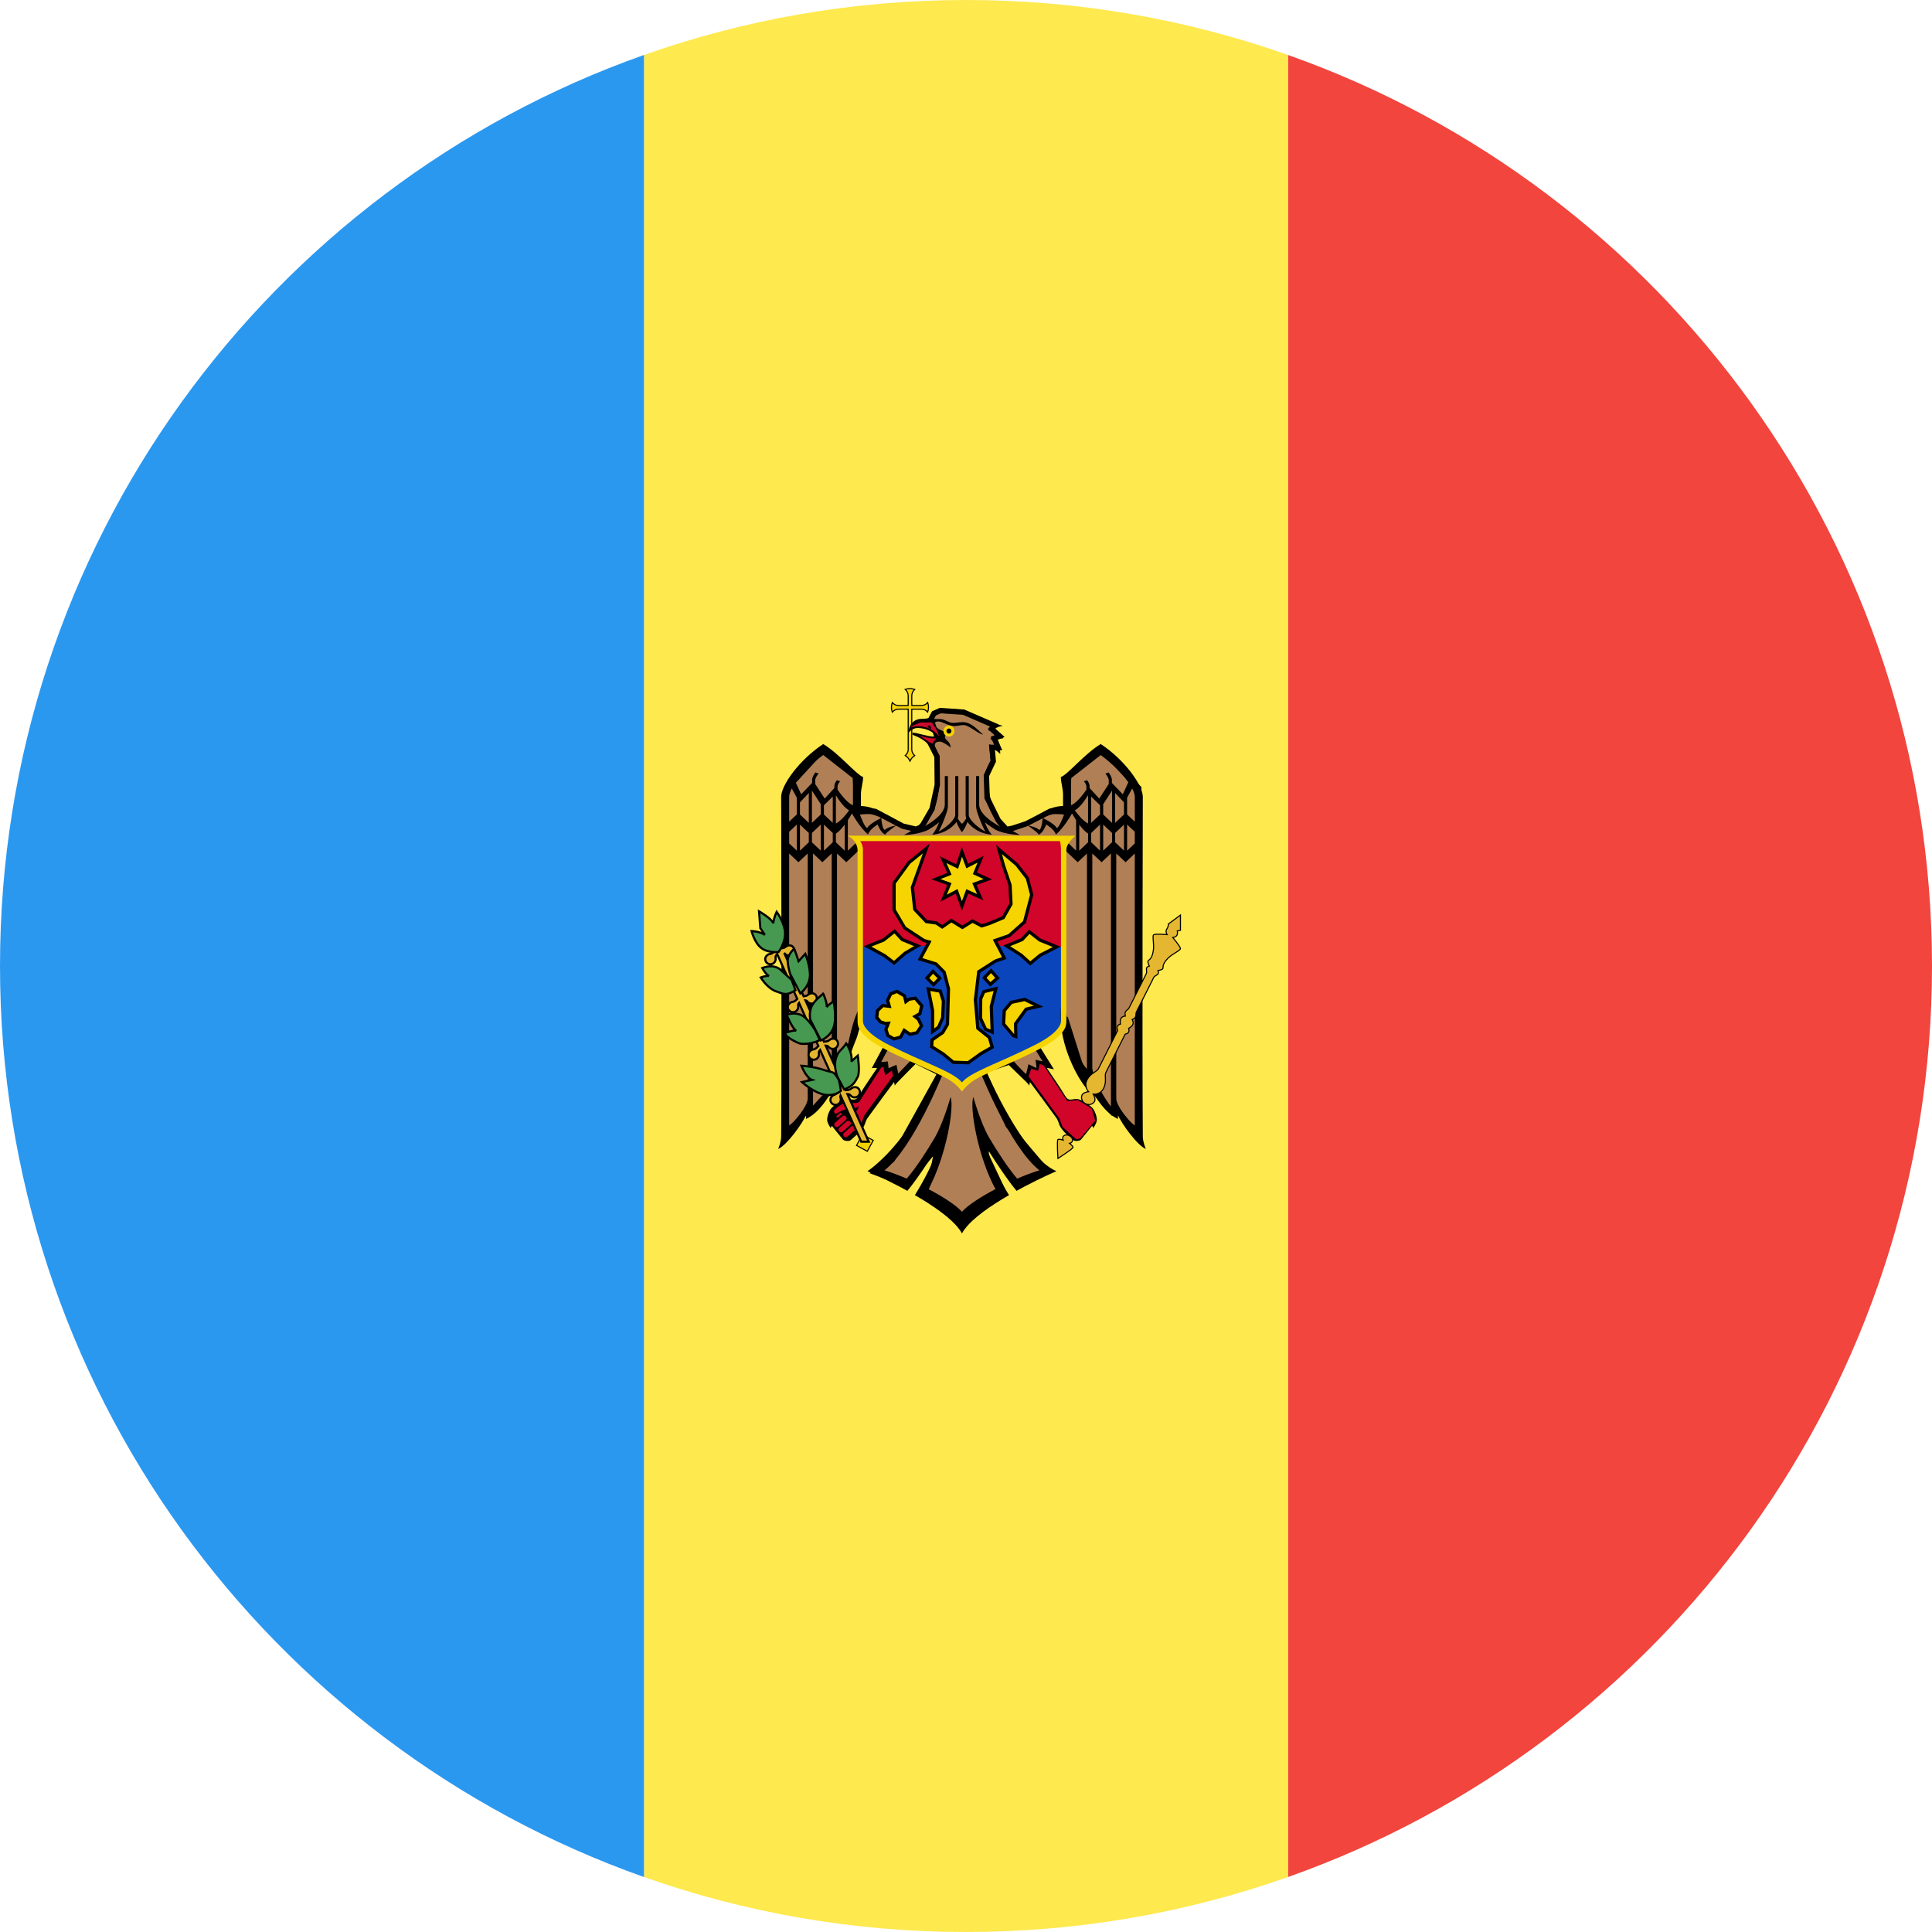 <?xml version="1.0" ?><svg height="180px" version="1.1" viewBox="0 0 180 180" width="180px" xmlns="http://www.w3.org/2000/svg" xmlns:sketch="http://www.bohemiancoding.com/sketch/ns" xmlns:xlink="http://www.w3.org/1999/xlink"><title/><desc/><defs/><g fill="none" fill-rule="evenodd" id="Page-1" stroke="none" stroke-width="1"><g id="Material" transform="translate(-180, -180)"><g id="Slice" transform="translate(180, 180)"/><g id="circle_moldova" transform="translate(180, 180)"><path d="M120,174.879 C154.956,162.524 180,129.187 180,90 C180,50.813 154.956,17.476 120,5.121 L120,174.879 L120,174.879 L120,174.879 L120,174.879 Z" fill="#F1453D" id="Oval-1-copy-4"/><path d="M120,174.879 C110.617,178.195 100.519,180 90,180 C79.481,180 69.383,178.195 60,174.879 L60,5.121 C69.383,1.805 79.481,0 90,0 C100.519,0 110.617,1.805 120,5.121 L120,174.879 L120,174.879 L120,174.879 L120,174.879 Z" fill="#FEE94E" id="Oval-1-copy-5"/><path d="M60,5.121 C25.044,17.476 0,50.813 0,90 C0,129.187 25.044,162.524 60,174.879 L60,5.121 L60,5.121 L60,5.121 L60,5.121 Z" fill="#2B98F0" id="Oval-1-copy-5"/><g id="group" transform="translate(70, 64)"><path d="M14.112,12.972 L11.54,11.599 L9.915,11.509 L9.804,8.322 L6.688,5.788 L3.511,9.258 L3.057,10.279 L3.203,41.851 L5.259,39.334 L5.69,39.441 L7.814,37.116 L9.618,32.512 L10.151,30.601 L12.583,33.51 L11.664,35.228 L12.499,35.165 L12.572,35.886 L13.339,35.557 L13.546,36.549 L15.239,34.814 L17.592,35.988 L13.126,44.04 L11.535,45.23 L14.403,46.319 L17.346,42.849 L16.92,45.129 L16.045,47.34 L19.626,49.427 L23.515,47.102 L21.604,43.042 L22.226,42.753 L24.748,46.45 L27.494,45.072 L23.925,40.848 L21.577,35.767 L24.053,34.939 L25.74,36.577 L25.992,35.512 L26.883,35.948 L26.771,35.058 L27.667,35.256 L26.574,33.504 L29.348,31.152 L31.102,36.696 L33.686,39.685 L34.234,39.617 L36.112,41.964 L36.095,9.434 L32.626,5.742 L29.259,8.521 L29.399,11.514 L27.886,11.571 L25.634,12.74 L24.372,13.159 L23.779,13.279 L23.005,12.428 L21.968,10.33 L21.901,8.26 L22.54,6.911 L22.422,5.635 L22.995,5.646 L22.63,4.784 L23.135,4.58 L22.378,3.905 L22.642,3.593 L19.784,2.352 L17.603,2.204 L17.015,2.465 L16.73,3.004 L17.306,4.654 L16.69,5.277 L17.301,6.485 L17.323,9.133 L16.836,11.368 L15.855,13.057 L15.34,13.256 L14.112,12.972 Z" fill="#B07F55" id="path2778" stroke="#000000" stroke-width="0.5"/><path d="M14.778,0.155 C14.611,0.155 14.463,0.187 14.339,0.228 C14.505,0.374 14.615,0.586 14.615,0.828 L14.615,1.578 C14.615,1.588 14.612,1.599 14.61,1.609 L14.61,1.728 L14.492,1.728 C14.482,1.73 14.472,1.733 14.461,1.733 L14.395,1.733 L14.175,1.733 L13.72,1.733 C13.484,1.733 13.277,1.623 13.133,1.459 C13.091,1.586 13.056,1.731 13.056,1.903 C13.056,2.073 13.087,2.222 13.128,2.348 C13.272,2.18 13.481,2.069 13.72,2.069 L14.175,2.069 L14.272,2.069 L14.461,2.069 L14.615,2.069 C14.614,2.085 14.61,2.1 14.61,2.115 L14.61,2.193 C14.612,2.203 14.615,2.213 14.615,2.224 L14.615,2.514 L14.615,4.851 L14.615,5.829 C14.615,6.063 14.496,6.247 14.339,6.392 C14.451,6.462 14.547,6.55 14.63,6.651 C14.704,6.74 14.733,6.828 14.783,6.92 C14.834,6.828 14.863,6.74 14.937,6.651 C15.018,6.552 15.113,6.467 15.223,6.397 C15.065,6.252 14.947,6.064 14.947,5.829 L14.947,4.143 L14.947,2.514 L14.947,2.472 L14.947,2.224 L14.947,2.074 L15.07,2.074 C15.08,2.072 15.09,2.069 15.1,2.069 L15.386,2.069 L15.841,2.069 C16.077,2.069 16.284,2.178 16.429,2.343 C16.47,2.216 16.506,2.071 16.506,1.898 C16.506,1.729 16.474,1.579 16.434,1.453 C16.29,1.622 16.08,1.733 15.841,1.733 L15.386,1.733 L15.1,1.733 C15.09,1.733 15.079,1.73 15.07,1.727 L14.952,1.727 L14.952,1.609 C14.95,1.599 14.947,1.588 14.947,1.577 L14.947,0.828 C14.947,0.589 15.055,0.379 15.218,0.233 C15.092,0.191 14.949,0.155 14.778,0.155 L14.778,0.155 L14.778,0.155 L14.778,0.155 L14.778,0.155 L14.778,0.155 L14.778,0.155 Z" fill="#F5D402" id="path2303" stroke="#000000" stroke-width="0.1"/><path d="M12.037,35.282 L9.881,38.617 L8.835,38.585 L7.758,39.099 L7.409,40.286 L7.567,40.831 L8.74,42.114 L9.691,41.568 L10.452,40.735 L10.642,39.996 L13.368,36.404 L13.241,35.506 L12.639,35.891 L12.417,35.154 L12.037,35.282 L12.037,35.282 L12.037,35.282 L12.037,35.282 Z" fill="#D10429" id="path2516"/><rect fill="#F5D402" height="1.156" id="rect2288" stroke="#000000" stroke-width="0.1" transform="translate(10.578, 42.481) rotate(28.599) translate(-10.578, -42.481) " width="1.143" x="10.007" y="41.903"/><path d="M10.103,23.574 L10.135,31.432 L10.705,32.363 L14.319,34.383 L18.947,36.532 L19.549,37.174 L23.544,34.961 L28.234,32.716 L29.122,31.336 L29.122,23.606 L10.103,23.574 L10.103,23.574 L10.103,23.574 L10.103,23.574 Z" fill="#0B45BB" id="path2754"/><path d="M10.122,14.822 L10.066,23.847 L10.398,24.219 L13.142,24.55 L16.112,24.11 C16.112,24.11 17.836,24.38 19.025,24.566 C19.026,24.572 19.06,24.747 19.06,24.747 C19.06,24.747 19.492,24.68 19.628,24.659 C19.761,24.68 20.19,24.747 20.19,24.747 L20.226,24.566 C21.415,24.38 23.139,24.11 23.139,24.11 L26.108,24.55 L28.852,24.219 L29.185,23.847 L29.128,14.822 L29.369,14.114 L26.083,14.139 L19.628,14.207 L13.168,14.139 L9.882,14.114 C9.714,13.874 10.122,14.822 10.122,14.822 L10.122,14.822 L10.122,14.822 L10.122,14.822 Z" fill="#D10429" id="path2355"/><path d="M23.073,15.144 L23.476,16.595 L24.103,18.455 L24.193,20.224 L23.476,21.495 L22.176,22.039 L21.459,22.265 L20.607,21.812 L19.665,22.402 L18.635,21.767 L17.783,22.357 L17.244,21.994 L16.304,21.858 L15.228,20.723 L15.004,18.682 L16.304,15.053 L14.689,16.368 L13.3,18.273 L13.3,20.768 L14.286,22.447 L16.08,23.626 L16.573,23.763 L15.721,25.351 L17.2,25.804 L17.962,26.575 L18.366,28.117 L18.276,31.429 L17.827,32.2 L16.841,32.881 L16.797,33.516 L17.873,34.196 L18.813,34.967 L20.204,35.013 L21.414,34.15 L22.444,33.561 L22.176,32.654 L21.1,31.792 L20.875,29.161 L21.189,26.53 L22.759,25.532 L23.566,25.26 L22.714,23.626 L24.014,23.173 L25.448,21.903 L26.121,19.362 L25.717,17.82 L24.731,16.55 L23.073,15.144 Z M10.834,24.171 L12.314,23.581 L13.345,22.765 L14.062,23.536 L15.497,24.125 L14.331,24.806 L13.3,25.713 L12.403,25.033 L10.834,24.171 Z M25.897,22.81 L25.224,23.536 L23.79,24.125 L25.135,24.987 L25.987,25.759 L26.928,24.987 L28.452,24.216 L26.883,23.581 L25.897,22.81 Z M19.621,15.37 L19.172,16.732 L17.873,16.096 L18.455,17.412 L17.2,17.911 L18.455,18.364 L17.917,19.68 L19.128,19.045 L19.621,20.406 L20.114,19.045 L21.324,19.59 L20.786,18.364 L22.041,17.911 L20.831,17.366 L21.369,16.051 L20.114,16.687 L19.621,15.37 Z M16.931,26.507 L17.558,27.142 L16.976,27.732 L16.371,27.119 L16.931,26.507 Z M22.333,26.439 L21.705,27.097 L22.266,27.71 L22.938,27.119 L22.333,26.439 Z M22.782,28.117 L21.66,28.389 L21.369,29.047 L21.347,30.862 L21.817,31.883 L22.444,32.155 L22.356,29.773 L22.782,28.117 Z M16.483,28.14 L16.886,30.159 L16.886,32.11 L17.447,31.701 L17.827,30.816 L17.894,29.275 L17.603,28.344 L16.483,28.14 Z M26.771,29.751 L25.471,29.116 L24.216,29.387 L23.566,30.159 L23.499,31.406 L24.418,32.495 L24.642,32.563 L24.619,31.383 L25.605,30.023 L26.771,29.751 Z M14.398,29.319 L14.264,28.776 L13.569,28.367 L12.986,28.594 L12.694,29.206 L12.852,29.751 L12.247,29.683 L11.753,30.159 L11.686,30.793 L12.023,31.202 L12.493,31.361 L12.762,31.338 L12.538,31.905 L12.717,32.472 L13.278,32.79 L13.905,32.632 L14.242,31.996 L14.779,32.359 L15.429,32.222 L15.855,31.565 L15.564,30.953 L15.25,30.703 L15.698,30.454 L15.878,29.706 L15.272,29.002 L14.689,29.093 L14.398,29.319 Z" fill="#F5D402" id="path2762" stroke="#000000" stroke-width="0.3"/><path d="M17.083,2.25 C16.801,2.439 16.824,2.686 16.726,2.772 C16.493,2.976 16.095,2.969 15.903,2.969 C14.661,2.969 14.615,4.313 14.615,4.313 C14.615,4.313 14.932,3.827 15.494,3.827 C16.427,3.827 17.134,4.342 17.134,4.536 C17.134,4.614 17.038,4.629 17.032,4.629 C16.423,4.629 15.502,4.274 15.014,4.256 L15.014,4.453 C16.105,4.884 17.211,5.428 17.211,7.825 C17.211,9.334 17.033,10.875 16.286,12.086 C16.022,12.515 15.645,12.882 15.193,13.209 C14.991,13.147 14.043,12.849 13.378,12.474 C12.208,11.814 11.601,11.158 10.21,11.093 L10.21,10.023 C10.21,9.451 10.414,8.936 10.414,8.389 C9.828,8.23 8.2,6.216 6.699,5.322 C4.489,6.77 2.779,9.147 2.779,10.24 C2.779,10.24 2.845,33.729 2.779,41.911 C2.779,42.383 2.498,43.049 2.498,43.049 C3.304,42.704 4.783,40.657 5.094,39.879 L5.094,40.251 C6.312,39.689 7.204,38.212 7.603,37.448 C7.61,37.558 7.629,37.836 7.629,37.836 C8.717,36.87 10.102,31.164 10.102,31.164 L10.031,29.965 C8.993,31.983 9.073,34.623 7.982,35.581 L7.982,15.52 L8.845,16.332 L10.154,15.096 L10.154,14.155 L8.993,15.251 L8.993,12.412 C9.168,12.144 9.284,11.945 9.372,11.786 C9.559,12.118 10.166,13.133 10.879,13.757 C10.996,13.274 11.768,12.815 11.768,12.815 C11.768,12.815 12.045,13.574 12.469,13.762 C12.618,13.496 13.506,12.909 13.506,12.909 C13.506,12.909 12.746,13.025 12.438,13.317 C12.173,13.257 12.106,12.2 12.106,12.2 C12.106,12.2 10.987,12.751 10.792,13.146 C10.579,13.088 10.247,12.238 10.118,11.89 C10.313,11.868 10.588,11.843 10.951,11.843 C11.27,11.843 11.678,11.996 12.106,12.2 C12.576,12.424 13.067,12.707 13.506,12.908 C14.068,13.166 14.919,13.218 15.167,13.229 C14.883,13.431 14.571,13.616 14.232,13.788 C14.232,13.788 15.571,13.775 16.511,13.301 C16.847,13.083 17.195,12.866 17.492,12.609 C17.363,12.972 17.162,13.4 16.848,13.767 C18.23,13.649 18.917,12.85 19.112,12.583 C19.204,12.823 19.367,13.208 19.623,13.539 C19.88,13.208 20.048,12.823 20.14,12.583 C20.335,12.85 21.022,13.649 22.404,13.767 C22.09,13.4 21.889,12.972 21.76,12.609 C22.057,12.865 22.406,13.083 22.741,13.301 C23.681,13.775 25.02,13.788 25.02,13.788 C24.681,13.616 24.364,13.431 24.08,13.229 C24.319,13.22 25.179,13.168 25.746,12.908 C26.185,12.707 26.677,12.424 27.146,12.2 C27.574,11.996 27.982,11.843 28.301,11.843 C28.664,11.843 28.939,11.868 29.134,11.89 C29.005,12.238 28.673,13.088 28.46,13.146 C28.265,12.751 27.146,12.2 27.146,12.2 C27.146,12.2 27.079,13.257 26.814,13.317 C26.506,13.025 25.746,12.909 25.746,12.909 C25.746,12.909 26.635,13.496 26.783,13.762 C27.207,13.574 27.478,12.815 27.478,12.815 C27.478,12.815 28.256,13.274 28.373,13.757 C29.086,13.133 29.692,12.118 29.88,11.786 C29.971,11.95 30.092,12.158 30.259,12.412 L30.259,15.251 L29.099,14.155 L29.099,15.096 L30.407,16.332 L31.271,15.52 L31.271,35.581 C30.179,34.623 29.221,29.965 29.221,29.965 C29.221,29.965 28.73,28.541 28.838,31.164 C28.945,33.787 30.535,36.87 31.623,37.836 C31.623,37.836 31.642,37.558 31.649,37.448 C32.048,38.212 32.94,39.689 34.158,40.251 L34.158,39.879 C34.469,40.657 35.948,42.704 36.754,43.049 C36.754,43.049 36.473,42.383 36.473,41.911 C36.407,33.728 36.473,10.24 36.473,10.24 C36.473,9.147 34.763,6.77 32.553,5.322 C31.052,6.216 29.424,8.23 28.838,8.389 C28.838,8.936 29.042,9.451 29.042,10.023 L29.042,11.088 C27.654,11.154 27.043,11.815 25.874,12.474 C25.204,12.852 24.246,13.151 24.054,13.209 C23.602,12.883 23.23,12.516 22.966,12.086 C22.33,11.054 22.061,9.786 22.061,8.497 C22.061,7.953 22.664,7.34 22.664,6.899 C22.664,6.234 22.603,5.834 22.603,5.834 C22.817,5.863 23.191,6.248 23.191,6.248 C23.191,6.248 23.178,5.143 22.833,4.95 C22.833,4.95 22.972,4.804 23.477,4.789 C23.335,4.426 22.634,3.983 22.634,3.983 C22.669,3.919 22.734,3.864 22.818,3.817 C22.994,3.718 23.241,3.653 23.431,3.615 C23.229,3.573 22.996,3.508 22.741,3.424 C22.158,3.232 21.471,2.949 20.83,2.638 C19.658,2.069 18.766,2.033 18.274,2.033 C17.917,2.033 17.392,2.043 17.083,2.25 C17.083,2.25 17.392,2.043 17.083,2.25 L17.083,2.25 L17.083,2.25 Z M18.596,2.364 C19.74,2.364 20.545,2.891 21.627,3.377 C21.911,3.505 22.171,3.608 22.403,3.688 C22.258,3.818 22.144,3.949 22.112,4.06 C22.112,4.06 22.597,4.151 22.817,4.562 C22.817,4.562 22.356,4.615 22.281,4.887 C22.539,4.907 22.796,5.237 22.797,5.555 L22.143,5.348 L22.301,6.899 C22.301,6.899 21.714,7.798 21.714,8.497 C21.714,10.693 22.26,11.537 22.649,12.216 C22.801,12.481 22.925,12.787 23.18,13.017 C22.06,12.414 21.228,11.66 21.228,10.959 L21.228,8.306 L20.937,8.306 L20.937,10.959 C20.937,11.467 21.059,11.704 21.059,11.704 C21.235,12.266 21.591,13.133 21.811,13.483 C20.78,12.919 20.257,12.214 20.257,11.952 L20.257,8.306 L19.966,8.306 L19.966,12.004 L20.022,12.257 C19.897,12.447 19.735,12.672 19.623,12.748 C19.512,12.672 19.355,12.447 19.23,12.257 L19.286,12.004 L19.286,8.306 L18.995,8.306 L18.995,11.952 C18.995,12.214 18.471,12.919 17.441,13.483 C17.661,13.133 18.016,12.266 18.192,11.704 C18.192,11.704 18.315,11.467 18.315,10.959 L18.315,8.306 L18.024,8.306 L18.024,10.959 C18.024,11.659 17.194,12.414 16.076,13.017 C16.33,12.787 16.452,12.48 16.603,12.216 C17.028,11.473 17.553,10.53 17.553,7.846 C17.553,6.838 17.406,6.153 17.15,5.674 C17.072,5.515 16.967,5.094 17.564,5.094 C17.873,5.094 18.581,5.648 18.581,5.648 C18.581,5.648 18.552,5.206 18.192,4.955 C18.133,4.913 18.034,4.782 18.034,4.66 C18.034,4.569 18.189,4.343 18.31,4.287 C18.393,4.249 17.093,4.02 17.093,3.424 C17.093,3.3 17.171,3.217 17.441,3.217 C17.795,3.217 18.37,3.646 18.882,3.646 C19.26,3.646 19.41,3.553 19.797,3.553 C20.27,3.553 21.258,4.46 21.596,4.427 C21.218,4.187 20.608,3.279 19.685,3.279 C19.364,3.279 19.074,3.351 18.775,3.351 C18.391,3.351 18.014,2.994 17.599,2.994 C17.322,2.994 17.011,3.01 16.966,2.938 C16.885,2.811 16.958,2.737 17.032,2.632 C17.173,2.435 17.568,2.377 17.957,2.364 C18.074,2.36 18.191,2.357 18.3,2.358 C18.408,2.36 18.509,2.364 18.596,2.364 C18.596,2.364 18.509,2.364 18.596,2.364 L18.596,2.364 L18.596,2.364 Z M9.443,8.492 L9.469,9.133 L9.469,11.021 C8.968,10.846 8.338,10.013 8.033,9.573 L8.033,9.314 C8.033,9.071 8.174,8.893 8.278,8.797 L7.977,8.688 C7.862,8.821 7.736,9.018 7.736,9.273 L7.736,9.423 L7.639,9.526 L7.588,9.583 L6.837,10.4 L5.953,9.045 L5.953,8.714 C5.953,8.491 6.122,8.243 6.265,8.073 L5.968,7.964 C5.819,8.161 5.662,8.425 5.662,8.673 L5.662,8.942 C5.454,9.16 4.645,10.002 4.645,10.002 L4.128,8.88 C4.748,8.012 5.752,7.039 6.699,6.341 L9.443,8.492 L9.443,8.492 L9.443,8.492 L9.443,8.492 Z M35.124,8.88 C35.014,9.119 34.608,10.002 34.608,10.002 C34.608,10.002 33.799,9.16 33.591,8.942 L33.591,8.673 C33.591,8.425 33.434,8.161 33.284,7.964 L32.988,8.073 C33.13,8.242 33.299,8.491 33.299,8.714 L33.299,9.045 L32.415,10.4 L31.664,9.583 L31.613,9.526 L31.516,9.423 L31.516,9.273 C31.516,9.018 31.391,8.821 31.276,8.688 L30.974,8.797 C31.078,8.893 31.219,9.071 31.219,9.314 L31.219,9.573 C30.914,10.013 30.285,10.846 29.783,11.021 C29.783,11.021 29.78,9.454 29.783,9.133 C29.787,8.813 29.809,8.492 29.809,8.492 L32.553,6.346 C33.498,7.038 34.503,8.013 35.124,8.88 C35.124,8.88 34.503,8.013 35.124,8.88 L35.124,8.88 L35.124,8.88 Z M3.77,9.459 L4.24,10.323 L4.24,11.88 L3.525,12.552 L3.525,10.24 C3.525,10.019 3.616,9.752 3.77,9.459 C3.77,9.459 3.616,9.752 3.77,9.459 L3.77,9.459 L3.77,9.459 L3.77,9.459 L3.77,9.459 Z M35.481,9.459 C35.635,9.752 35.727,10.019 35.727,10.24 L35.727,12.552 L35.011,11.88 L35.011,10.323 L35.481,9.459 L35.481,9.459 L35.481,9.459 L35.481,9.459 L35.481,9.459 Z M5.646,9.656 L6.468,10.923 L6.468,11.885 L5.646,12.665 L5.646,9.656 L5.646,9.656 L5.646,9.656 L5.646,9.656 L5.646,9.656 L5.646,9.656 Z M33.605,9.656 L33.605,12.665 L32.783,11.885 L32.783,10.923 L33.605,9.656 L33.605,9.656 L33.605,9.656 L33.605,9.656 L33.605,9.656 L33.605,9.656 Z M5.354,9.883 L5.354,12.66 L4.531,11.885 L4.531,10.757 L5.354,9.883 L5.354,9.883 L5.354,9.883 L5.354,9.883 L5.354,9.883 L5.354,9.883 Z M33.896,9.883 L34.719,10.757 L34.719,11.884 L33.896,12.66 L33.896,9.883 L33.896,9.883 L33.896,9.883 L33.896,9.883 L33.896,9.883 L33.896,9.883 Z M7.878,10.085 C8.002,10.293 8.57,11.224 9.11,11.491 C8.919,11.765 8.418,12.433 7.878,12.728 L7.878,10.085 L7.878,10.085 L7.878,10.085 L7.878,10.085 Z M31.371,10.085 L31.371,12.728 C30.831,12.433 30.331,11.765 30.14,11.491 C30.679,11.224 31.248,10.293 31.371,10.085 C31.371,10.085 31.248,10.293 31.371,10.085 L31.371,10.085 L31.371,10.085 L31.371,10.085 L31.371,10.085 Z M7.587,10.219 L7.587,12.66 L6.764,11.885 L6.764,11.021 L7.587,10.219 L7.587,10.219 L7.587,10.219 L7.587,10.219 L7.587,10.219 Z M31.663,10.219 L32.486,11.021 L32.486,11.885 L31.663,12.66 L31.663,10.219 L31.663,10.219 L31.663,10.219 L31.663,10.219 L31.663,10.219 Z M4.24,12.821 L4.24,15.257 L3.525,14.579 L3.525,13.498 L4.24,12.821 L4.24,12.821 L4.24,12.821 L4.24,12.821 L4.24,12.821 Z M35.011,12.821 L35.726,13.498 L35.726,14.579 L35.011,15.256 L35.011,12.82 L35.011,12.821 L35.011,12.821 L35.011,12.821 L35.011,12.821 Z M4.531,12.826 L5.001,13.271 L5.354,13.602 L5.354,14.475 L5.001,14.806 L4.531,15.251 L4.531,12.826 L4.531,12.826 L4.531,12.826 L4.531,12.826 L4.531,12.826 L4.531,12.826 Z M6.468,12.826 L6.468,15.251 L5.998,14.807 L5.645,14.47 L5.645,13.607 L5.998,13.271 L6.468,12.826 L6.468,12.826 L6.468,12.826 L6.468,12.826 L6.468,12.826 Z M6.765,12.826 L7.588,13.607 L7.588,14.47 L7.23,14.812 L6.765,15.251 L6.765,12.826 L6.765,12.826 L6.765,12.826 L6.765,12.826 L6.765,12.826 Z M8.702,12.826 L8.702,15.256 L8.231,14.812 L7.879,14.475 L7.879,13.664 C8.163,13.488 8.448,13.166 8.702,12.826 L8.702,12.826 L8.702,12.826 L8.702,12.826 L8.702,12.826 L8.702,12.826 L8.702,12.826 Z M30.55,12.826 C30.804,13.166 31.089,13.488 31.373,13.664 L31.373,14.475 L31.02,14.812 L30.55,15.256 L30.55,12.826 L30.55,12.826 L30.55,12.826 L30.55,12.826 L30.55,12.826 L30.55,12.826 Z M32.487,12.826 L32.487,15.251 L32.022,14.812 L31.664,14.47 L31.664,13.607 L32.487,12.826 L32.487,12.826 L32.487,12.826 L32.487,12.826 L32.487,12.826 L32.487,12.826 Z M32.783,12.826 L33.253,13.271 L33.606,13.607 L33.606,14.47 L33.253,14.807 L32.783,15.251 L32.783,12.826 L32.783,12.826 L32.783,12.826 L32.783,12.826 L32.783,12.826 L32.783,12.826 Z M34.72,12.826 L34.72,15.251 L34.25,14.807 L33.897,14.476 L33.897,13.602 L34.25,13.271 L34.72,12.826 L34.72,12.826 L34.72,12.826 L34.72,12.826 L34.72,12.826 Z M6.617,16.332 L7.486,15.515 L7.486,35.581 C7.588,35.581 7.546,36.576 7.588,37.225 C7.202,37.62 5.748,39.108 5.748,39.108 L5.748,15.509 L6.617,16.332 L6.617,16.332 L6.617,16.332 L6.617,16.332 Z M33.504,39.108 C33.504,39.108 32.107,37.316 31.767,35.581 L31.767,15.516 L32.635,16.333 L33.504,15.51 L33.504,39.108 L33.504,39.108 L33.504,39.108 L33.504,39.108 Z M5.253,15.515 L5.253,38.358 C5.253,39.003 4.089,40.507 3.525,40.851 L3.525,15.521 L4.384,16.332 L5.253,15.515 L5.253,15.515 L5.253,15.515 L5.253,15.515 L5.253,15.515 Z M34,15.515 L34.869,16.332 L35.727,15.52 L35.727,40.851 C35.164,40.507 34,39.003 34,38.358 L34,15.515 L34,15.515 L34,15.515 L34,15.515 L34,15.515 Z M11.252,35.483 C11.252,35.483 11.47,35.511 11.718,35.509 C11.566,35.73 10.405,37.421 10.041,38.058 C9.701,38.655 9.461,38.389 8.937,38.389 C8.503,38.389 7.52,39.089 7.358,39.372 C7.188,39.67 7.062,40.031 7.062,40.329 C7.062,40.656 7.404,41.105 7.404,41.105 C7.441,40.948 7.506,40.893 7.506,40.893 C7.506,40.893 8.406,42.027 8.539,42.175 C8.642,42.29 9.102,42.366 9.264,42.217 C9.67,41.843 10.063,41.582 10.425,41.043 C10.611,40.765 10.625,40.446 10.838,40.148 C11.553,39.15 12.976,37.238 13.302,36.802 C13.324,36.923 13.342,37.025 13.363,37.148 C13.732,36.395 15.504,34.956 15.504,34.956 L15.014,34.63 L13.598,36.124 C13.598,36.124 13.45,35.497 13.363,35.276 C13.363,35.276 12.953,35.589 12.729,35.597 C12.729,35.597 12.662,35.171 12.612,34.893 C12.33,35.084 11.861,35.043 11.861,35.043 L12.76,33.637 L12.413,33.461 L11.252,35.483 L11.252,35.483 L11.252,35.483 L11.252,35.483 Z M26.492,33.637 C26.492,33.637 26.979,34.846 27.391,35.043 C27.391,35.043 26.922,35.084 26.64,34.893 C26.589,35.171 26.522,35.597 26.522,35.597 C26.298,35.589 25.889,35.276 25.889,35.276 C25.802,35.497 25.654,36.124 25.654,36.124 C25.307,35.89 24.238,34.63 24.238,34.63 L23.747,34.955 C23.747,34.955 25.52,36.395 25.889,37.148 C25.91,37.025 25.928,36.923 25.95,36.802 C26.275,37.238 27.698,39.15 28.413,40.148 C28.627,40.446 28.641,40.765 28.827,41.043 C29.188,41.582 29.581,41.843 29.987,42.217 C30.149,42.366 30.61,42.291 30.713,42.175 C30.846,42.027 31.745,40.893 31.745,40.893 C31.745,40.893 31.811,40.948 31.848,41.105 C31.848,41.105 32.19,40.656 32.19,40.329 C32.19,40.031 32.063,39.67 31.894,39.372 C31.732,39.089 30.748,38.389 30.314,38.389 C29.791,38.389 29.551,38.655 29.211,38.059 C28.847,37.421 27.686,35.73 27.534,35.509 C27.781,35.511 27.999,35.483 27.999,35.483 C27.674,35.176 26.839,33.461 26.839,33.461 L26.492,33.637 L26.492,33.637 L26.492,33.637 L26.492,33.637 Z M12.468,36.181 L13.102,35.742 L13.199,36.243 C13.199,36.243 11.369,38.771 10.598,39.822 C10.406,40.083 10.245,40.748 10.245,40.748 C10.245,40.748 9.964,40.613 9.964,40.37 C9.964,40.132 9.995,39.848 9.995,39.848 C9.995,39.848 9.785,40.091 9.422,40.091 C9.422,39.798 9.983,39.48 10.005,39.062 C9.577,39.383 9.206,39.218 8.712,39.372 C8.173,39.54 8.023,39.769 7.858,39.76 C7.761,39.755 7.673,39.585 7.71,39.481 C7.774,39.3 8.44,38.801 8.906,38.71 C9.017,38.689 9.894,38.903 10.071,38.627 C10.799,37.491 11.981,35.646 12.095,35.468 C12.17,35.45 12.239,35.43 12.294,35.395 L12.468,36.181 L12.468,36.181 L12.468,36.181 L12.468,36.181 Z M26.957,35.395 C27.012,35.43 27.081,35.449 27.156,35.468 C27.27,35.645 28.452,37.491 29.18,38.627 C29.357,38.903 30.234,38.688 30.345,38.71 C30.811,38.801 31.477,39.3 31.541,39.481 C31.578,39.585 31.49,39.755 31.393,39.76 C31.228,39.769 31.078,39.54 30.539,39.372 C30.045,39.218 29.674,39.382 29.246,39.062 C29.268,39.479 29.829,39.798 29.829,40.091 C29.466,40.091 29.256,39.848 29.256,39.848 C29.256,39.848 29.287,40.132 29.287,40.37 C29.287,40.613 29.006,40.748 29.006,40.748 C29.006,40.748 28.845,40.083 28.653,39.822 C27.882,38.771 26.323,36.619 26.052,36.243 C26.107,35.954 26.149,35.741 26.149,35.741 L26.783,36.181 C26.964,35.976 26.957,35.395 26.957,35.395 L26.957,35.395 L26.957,35.395 L26.957,35.395 L26.957,35.395 L26.957,35.395 L26.957,35.395 Z M10.823,45.113 C10.823,45.113 12.16,45.688 13.802,46.551 C14.042,46.677 14.288,46.812 14.538,46.949 C14.745,46.697 14.962,46.417 15.177,46.126 C16.159,44.797 17.119,43.256 17.119,43.256 C17.186,43.656 16.667,44.892 15.79,46.416 C15.618,46.716 15.438,47.029 15.238,47.347 C15.461,47.476 15.682,47.606 15.903,47.74 C17.529,48.731 19.057,49.869 19.623,50.916 C20.189,49.869 21.717,48.731 23.344,47.74 C23.565,47.606 23.785,47.476 24.008,47.347 C23.808,47.029 23.629,46.716 23.456,46.416 C22.579,44.892 22.061,43.656 22.127,43.256 C22.127,43.256 23.088,44.797 24.069,46.126 C24.284,46.417 24.502,46.697 24.708,46.949 C24.958,46.812 25.205,46.677 25.444,46.551 C27.086,45.688 28.424,45.113 28.424,45.113 C25.35,43.875 21.887,35.819 21.887,35.819 L21.376,35.969 C21.376,35.969 24.138,42.929 26.839,45.035 C26.225,45.223 25.506,45.491 24.764,45.811 C23.863,44.743 22.931,43.302 22.173,42.02 C21.356,40.637 20.686,38.209 20.686,38.209 C20.307,39.141 21.115,43.822 22.746,46.784 C21.397,47.494 20.197,48.264 19.623,48.894 C19.049,48.264 17.849,47.494 16.501,46.784 C18.131,43.822 18.939,39.141 18.56,38.209 C18.56,38.209 17.891,40.637 17.073,42.02 C16.316,43.302 15.383,44.743 14.482,45.811 C13.74,45.491 13.021,45.223 12.407,45.035 C15.108,42.93 17.87,35.969 17.87,35.969 L17.359,35.819 C14.789,42.58 10.823,45.113 10.823,45.113 L10.823,45.113 L10.823,45.113 L10.823,45.113 Z M8.313,39.688 C8.337,39.69 8.362,39.703 8.38,39.724 C8.415,39.765 8.412,39.825 8.375,39.858 L8.089,40.112 C8.051,40.144 7.991,40.137 7.956,40.096 C7.92,40.055 7.923,39.994 7.961,39.962 L8.247,39.708 C8.266,39.692 8.29,39.685 8.313,39.687 L8.313,39.688 L8.313,39.688 L8.313,39.688 L8.313,39.688 L8.313,39.688 Z M30.938,39.688 C30.962,39.685 30.986,39.692 31.005,39.708 L31.291,39.962 C31.328,39.995 31.331,40.055 31.296,40.096 C31.261,40.137 31.2,40.144 31.163,40.112 L30.877,39.858 C30.839,39.825 30.836,39.765 30.872,39.724 C30.889,39.703 30.914,39.69 30.938,39.688 L30.938,39.688 L30.938,39.688 L30.938,39.688 L30.938,39.688 L30.938,39.688 L30.938,39.688 Z M8.615,39.941 C8.686,39.935 8.761,39.967 8.815,40.029 C8.9,40.129 8.895,40.27 8.804,40.35 L8.109,40.965 C8.019,41.044 7.873,41.029 7.787,40.929 C7.702,40.829 7.707,40.682 7.798,40.603 L8.493,39.993 C8.527,39.963 8.573,39.945 8.615,39.941 C8.615,39.941 8.573,39.945 8.615,39.941 L8.615,39.941 L8.615,39.941 L8.615,39.941 L8.615,39.941 Z M30.581,39.941 C30.599,39.938 30.619,39.939 30.637,39.941 C30.68,39.945 30.726,39.963 30.76,39.993 L31.455,40.603 C31.545,40.682 31.551,40.829 31.465,40.929 C31.379,41.028 31.234,41.044 31.143,40.965 L30.448,40.35 C30.358,40.27 30.352,40.129 30.438,40.029 C30.478,39.982 30.527,39.95 30.581,39.941 L30.581,39.941 L30.581,39.941 L30.581,39.941 L30.581,39.941 L30.581,39.941 Z M9.009,40.417 C9.08,40.411 9.16,40.442 9.214,40.505 C9.299,40.604 9.294,40.746 9.203,40.825 L8.503,41.441 C8.413,41.52 8.272,41.504 8.187,41.405 C8.101,41.305 8.106,41.158 8.197,41.079 L8.892,40.468 C8.926,40.439 8.967,40.42 9.009,40.417 L9.009,40.417 L9.009,40.417 L9.009,40.417 L9.009,40.417 L9.009,40.417 Z M30.188,40.417 C30.206,40.414 30.226,40.415 30.244,40.417 C30.287,40.42 30.327,40.439 30.361,40.468 L31.056,41.079 C31.147,41.158 31.152,41.305 31.066,41.405 C30.981,41.504 30.84,41.52 30.75,41.441 L30.05,40.825 C29.959,40.746 29.954,40.604 30.039,40.505 C30.08,40.458 30.133,40.426 30.188,40.417 L30.188,40.417 L30.188,40.417 L30.188,40.417 L30.188,40.417 L30.188,40.417 Z M9.454,40.882 C9.525,40.876 9.6,40.903 9.653,40.965 C9.739,41.065 9.733,41.211 9.643,41.291 L8.948,41.901 C8.858,41.981 8.717,41.965 8.631,41.865 C8.545,41.765 8.546,41.624 8.636,41.544 L9.336,40.929 C9.37,40.899 9.411,40.886 9.454,40.882 C9.454,40.882 9.411,40.886 9.454,40.882 L9.454,40.882 L9.454,40.882 L9.454,40.882 L9.454,40.882 Z M29.799,40.882 C29.842,40.886 29.883,40.899 29.917,40.929 L30.617,41.544 C30.708,41.623 30.708,41.765 30.622,41.865 C30.537,41.965 30.396,41.981 30.305,41.901 L29.61,41.291 C29.52,41.211 29.514,41.065 29.6,40.965 C29.64,40.918 29.69,40.89 29.743,40.882 C29.761,40.88 29.782,40.881 29.799,40.882 C29.799,40.882 29.782,40.881 29.799,40.882 L29.799,40.882 L29.799,40.882 Z" fill="#000000" id="rect2205"/><path d="M25.826,36.275 L28.709,40.221 L28.995,40.991 L30.263,42.146 L30.643,42.049 L32.039,40.413 L31.722,39.291 L30.421,38.489 L29.439,38.585 L27.251,35.282 L26.871,35.121 L26.714,35.763 L26.079,35.57 L25.826,36.275 L25.826,36.275 L25.826,36.275 L25.826,36.275 Z" fill="#D10429" id="path2750"/><path d="M2.41,24.89 L4.281,29.07 C4.177,29.173 4.062,29.271 3.971,29.308 C3.854,29.355 3.718,29.352 3.612,29.435 C3.439,29.571 3.333,29.776 3.442,30.018 C3.552,30.261 3.839,30.369 4.079,30.259 C4.318,30.148 4.393,29.895 4.366,29.736 C4.343,29.608 4.363,29.541 4.445,29.435 L4.445,29.435 L6.248,33.462 C6.136,33.578 6.004,33.696 5.902,33.737 C5.785,33.784 5.649,33.781 5.543,33.864 C5.37,34 5.264,34.205 5.373,34.447 C5.483,34.69 5.77,34.798 6.01,34.687 C6.249,34.577 6.324,34.323 6.297,34.165 C6.272,34.021 6.299,33.954 6.41,33.822 L6.41,33.822 L8.127,37.658 C8.041,37.775 7.944,37.889 7.86,37.939 C7.752,38.004 7.617,38.022 7.525,38.121 C7.376,38.282 7.302,38.501 7.447,38.724 C7.592,38.946 7.893,39.008 8.113,38.861 C8.332,38.714 8.367,38.452 8.316,38.3 C8.284,38.206 8.282,38.144 8.311,38.068 L8.311,38.068 L10.237,42.368 L10.937,42.368 L8.953,37.936 L8.953,37.936 C9.104,37.94 9.17,37.966 9.257,38.074 C9.357,38.198 9.595,38.307 9.834,38.197 C10.074,38.086 10.181,37.795 10.072,37.552 C9.963,37.31 9.74,37.257 9.525,37.3 C9.394,37.327 9.307,37.433 9.195,37.491 C9.103,37.539 8.943,37.563 8.791,37.574 L6.931,33.421 L6.931,33.421 C7.072,33.426 7.136,33.454 7.219,33.558 C7.319,33.682 7.557,33.791 7.797,33.68 C8.036,33.57 8.144,33.279 8.034,33.036 C7.925,32.794 7.702,32.741 7.488,32.784 C7.356,32.81 7.269,32.917 7.158,32.975 C7.069,33.022 6.916,33.045 6.769,33.057 L5.043,29.202 L5.043,29.202 C5.128,29.216 5.18,29.251 5.244,29.331 C5.345,29.455 5.583,29.564 5.822,29.454 C6.062,29.343 6.169,29.052 6.06,28.809 C5.95,28.567 5.728,28.514 5.513,28.557 C5.381,28.584 5.295,28.69 5.183,28.748 C5.11,28.786 4.994,28.809 4.873,28.823 L3.069,24.793 L3.069,24.793 C3.093,24.812 3.116,24.836 3.141,24.867 C3.241,24.992 3.479,25.101 3.719,24.99 C3.958,24.879 4.066,24.588 3.956,24.346 C3.847,24.103 3.624,24.051 3.41,24.094 C3.278,24.12 3.192,24.226 3.08,24.285 C3.027,24.312 2.952,24.332 2.869,24.346 L2.62,23.789 L2.037,24.058 L2.25,24.533 C2.13,24.659 1.98,24.799 1.867,24.844 C1.75,24.892 1.614,24.888 1.508,24.972 C1.336,25.108 1.229,25.312 1.339,25.555 C1.448,25.797 1.736,25.906 1.975,25.795 C2.215,25.684 2.29,25.431 2.262,25.273 C2.235,25.115 2.27,25.049 2.41,24.89 Z" fill="#E5B731" id="rect2273" stroke="#000000" stroke-width="0.2"/><path d="M38.844,22.093 L38.844,22.093 C38.915,22.245 38.671,22.626 38.671,22.626 C38.671,22.626 38.765,22.439 38.671,22.626 C38.577,22.812 38.732,23.076 38.732,23.076 C38.732,23.076 37.653,22.981 37.485,23.091 C37.333,23.191 37.55,23.947 37.449,24.586 C37.309,25.476 36.963,25.401 36.948,25.574 C36.935,25.741 37.081,26.003 37.081,26.003 C37.081,26.003 36.879,26.067 36.836,26.153 C36.767,26.291 36.884,26.544 36.8,26.711 C36.331,27.643 35.638,29.018 35.18,29.928 C35.116,30.055 34.944,30.104 34.858,30.275 C34.779,30.433 34.843,30.663 34.843,30.663 C34.843,30.663 34.539,30.681 34.434,30.89 C34.322,31.112 34.388,31.413 34.388,31.413 C34.388,31.413 34.196,31.437 34.102,31.625 C34.001,31.825 34.171,31.93 34.127,32.018 C33.512,33.24 32.786,34.681 32.344,35.56 C32.181,35.883 31.611,35.948 31.281,36.605 C30.96,37.242 31.419,37.712 31.419,37.712 C31.419,37.712 30.942,37.755 30.816,38.007 C30.687,38.263 30.789,38.652 31.132,38.829 C31.476,39.006 31.852,38.863 31.981,38.607 C32.107,38.355 31.853,37.939 31.853,37.939 C31.853,37.939 32.498,38.033 32.819,37.396 C33.15,36.74 32.871,36.241 33.034,35.917 C33.476,35.038 34.202,33.597 34.817,32.375 C34.862,32.287 35.043,32.363 35.144,32.163 C35.238,31.975 35.144,31.806 35.144,31.806 C35.144,31.806 35.426,31.682 35.538,31.459 C35.643,31.25 35.482,30.989 35.482,30.989 C35.482,30.989 35.704,30.909 35.783,30.751 C35.869,30.58 35.806,30.412 35.87,30.285 C36.328,29.375 37.021,28 37.49,27.069 C37.574,26.901 37.845,26.844 37.914,26.706 C37.957,26.621 37.889,26.417 37.889,26.417 C37.889,26.417 38.187,26.387 38.313,26.277 C38.442,26.164 38.179,25.922 38.809,25.284 C39.26,24.827 39.988,24.558 39.979,24.374 C39.968,24.171 39.258,23.345 39.258,23.345 C39.258,23.345 39.558,23.319 39.652,23.133 C39.746,22.946 39.683,22.729 39.683,22.729 L39.979,22.678 L39.979,21.255 L38.844,22.093 L38.844,22.093 L38.844,22.093 L38.844,22.093 Z M29.048,41.901 C29.003,41.989 28.995,42.11 29.048,42.216 C29.048,42.216 28.69,42.103 28.567,42.164 C28.452,42.222 28.567,43.928 28.567,43.928 C28.567,43.928 29.994,43.017 29.973,42.888 C29.95,42.752 29.651,42.521 29.651,42.521 C29.766,42.502 29.856,42.429 29.901,42.34 C29.948,42.247 29.954,41.98 29.63,41.813 C29.509,41.75 29.401,41.731 29.313,41.74 C29.168,41.755 29.077,41.842 29.048,41.901 C29.048,41.901 29.077,41.842 29.048,41.901 L29.048,41.901 L29.048,41.901 Z" fill="#E5B731" id="path2206" stroke="#000000" stroke-width="0.1"/><path d="M5.641,36.611 L4.715,36.813 C4.715,36.813 5.963,37.941 7.021,38.015 C7.918,38.078 8.354,37.624 8.354,37.624 L8.175,36.662 C7.641,35.682 7.625,35.991 6.747,35.682 C5.859,35.368 4.665,35.293 4.665,35.293 C5.143,36.454 5.641,36.611 5.641,36.611 Z M7.869,34.648 C7.66,35.417 8.006,36.29 8.006,36.29 L8.649,37.504 C9.545,37.157 9.699,36.728 9.92,36.306 C10.141,35.884 9.92,34.347 9.92,34.347 C9.92,34.347 9.411,34.793 9.321,34.91 C9.47,34.114 8.844,33.217 8.844,33.217 C8.357,33.933 8.079,33.88 7.869,34.648 C7.869,34.648 8.079,33.88 7.869,34.648 Z M4.499,33.216 C4.499,33.216 3.298,32.756 3.122,32.255 C3.122,32.255 3.861,31.961 4.19,32.022 C3.828,31.888 3.298,30.541 3.298,30.541 C3.298,30.541 3.922,30.288 4.584,30.541 C5.247,30.794 5.951,31.98 5.951,31.98 L6.385,32.906 C5.288,33.418 4.499,33.216 4.499,33.216 Z M7.016,29.832 C7.151,29.621 7.662,29.292 7.662,29.292 C7.662,29.292 7.972,30.769 7.676,31.682 C7.38,32.594 6.48,32.942 6.48,32.942 L5.488,30.988 C5.488,30.988 5.34,30.264 5.65,29.691 C5.959,29.118 6.684,28.602 6.684,28.602 C6.615,28.306 7.118,29.518 7.016,29.832 C7.016,29.832 7.118,29.518 7.016,29.832 Z M2.82,26.448 L3.76,27.3 L4.115,28.262 C3.275,28.762 3.09,28.651 2.281,28.353 C1.472,28.056 0.877,27.072 0.877,27.072 C0.877,27.072 1.443,26.855 1.658,26.937 C1.344,26.796 1.018,26.187 1.018,26.187 C2.281,25.721 2.82,26.448 2.82,26.448 Z M4.404,25.556 L5.029,24.865 C5.029,24.865 5.56,26.164 5.443,27.086 C5.327,28.008 4.564,28.553 4.564,28.553 L3.612,26.725 C3.978,27.893 3.302,25.976 3.394,25.395 C3.485,24.814 3.978,24.402 3.978,24.402 C3.937,24.148 4.404,25.556 4.404,25.556 Z M0.839,22.475 L1.263,23.099 C0.769,22.769 0.021,22.741 0.021,22.741 C0.021,22.741 0.287,23.824 0.923,24.318 C1.559,24.812 2.54,24.697 2.54,24.697 C2.54,24.697 3.185,23.828 3.14,22.892 C3.095,21.956 2.36,20.952 2.36,20.952 C2.36,20.952 2.071,21.561 2.045,22.015 C1.858,21.546 0.719,20.907 0.719,20.907 L0.839,22.475 Z" fill="#479951" id="path2280" stroke="#000000" stroke-width="0.2"/><path d="M15.734,3.32 L16.831,3.302 C16.944,3.597 17.455,4.09 17.455,4.603 C17.455,4.603 16.936,3.656 15.486,3.656 C15.122,3.656 14.882,3.783 14.882,3.783 C14.659,3.726 15.734,3.32 15.734,3.32 L15.734,3.32 L15.734,3.32 L15.734,3.32 Z" fill="#CC092F" id="path2192"/><path d="M16.394,3.676 C16.385,3.645 16.567,3.522 16.67,3.642 C16.741,3.724 16.75,3.912 16.75,3.912 C16.502,3.854 16.394,3.678 16.394,3.676 C16.394,3.676 16.394,3.678 16.394,3.676 L16.394,3.676 L16.394,3.676 Z" fill="#000000" id="path2194"/><path d="M15.605,4.489 C15.605,4.489 16.547,4.889 17.238,4.784 C17.238,4.784 16.923,5.131 16.863,5.289 C16.557,5.172 15.605,4.489 15.605,4.489 Z" fill="#D10429" id="path2196"/><path d="M18.922,4.11 C18.923,4.394 18.693,4.627 18.411,4.627 C18.13,4.627 17.9,4.394 17.9,4.109 C17.9,3.825 18.13,3.592 18.411,3.592 C18.693,3.592 18.922,3.825 18.922,4.109 L18.922,4.11 L18.922,4.11 L18.922,4.11 L18.922,4.11 L18.922,4.11 L18.922,4.11 Z" fill="#F5D402" id="path2191"/><path d="M18.646,4.11 C18.646,4.24 18.541,4.347 18.411,4.347 C18.282,4.347 18.177,4.24 18.177,4.11 C18.177,3.979 18.283,3.872 18.411,3.872 C18.541,3.872 18.646,3.979 18.646,4.11 C18.646,4.11 18.646,3.979 18.646,4.11 L18.646,4.11 L18.646,4.11 L18.646,4.11 L18.646,4.11 Z" fill="#000000" id="path2189"/><path d="M9.898,29.049 L9.898,31.149 C9.898,31.569 10.026,31.843 10.23,32.111 C10.434,32.399 10.868,32.797 11.318,33.093 C12.71,34.008 15.037,34.972 16.797,35.783 C18.264,36.458 18.861,36.73 19.623,37.686 C20.386,36.73 20.988,36.458 22.455,35.783 C24.215,34.972 26.541,34.008 27.933,33.093 C28.384,32.797 28.818,32.399 29.022,32.111 C29.225,31.843 29.349,31.569 29.349,31.149 L29.349,29.049 L29.349,15.189 C29.349,14.52 30.217,13.86 30.217,13.86 L29.292,13.86 L28.751,13.86 L19.623,13.86 L10.496,13.86 L8.954,13.86 C9.898,14.296 9.898,15.189 9.898,15.189 L9.898,29.049 Z M10.496,14.367 L19.623,14.367 L28.751,14.367 C28.751,14.367 28.849,14.678 28.849,15.189 L28.849,29.049 L28.849,31.149 C28.849,31.497 28.491,32.313 26.431,33.352 C23.026,35.069 20.408,35.871 19.624,36.848 C18.839,35.871 16.222,35.069 12.817,33.352 C10.756,32.313 10.399,31.497 10.399,31.149 L10.399,29.049 L10.399,15.189 C10.399,14.678 10.144,14.367 10.144,14.367 L10.496,14.367 L10.496,14.367 L10.496,14.367 L10.496,14.367 Z" fill="#F5D402" id="rect2189"/></g></g></g></g></svg>